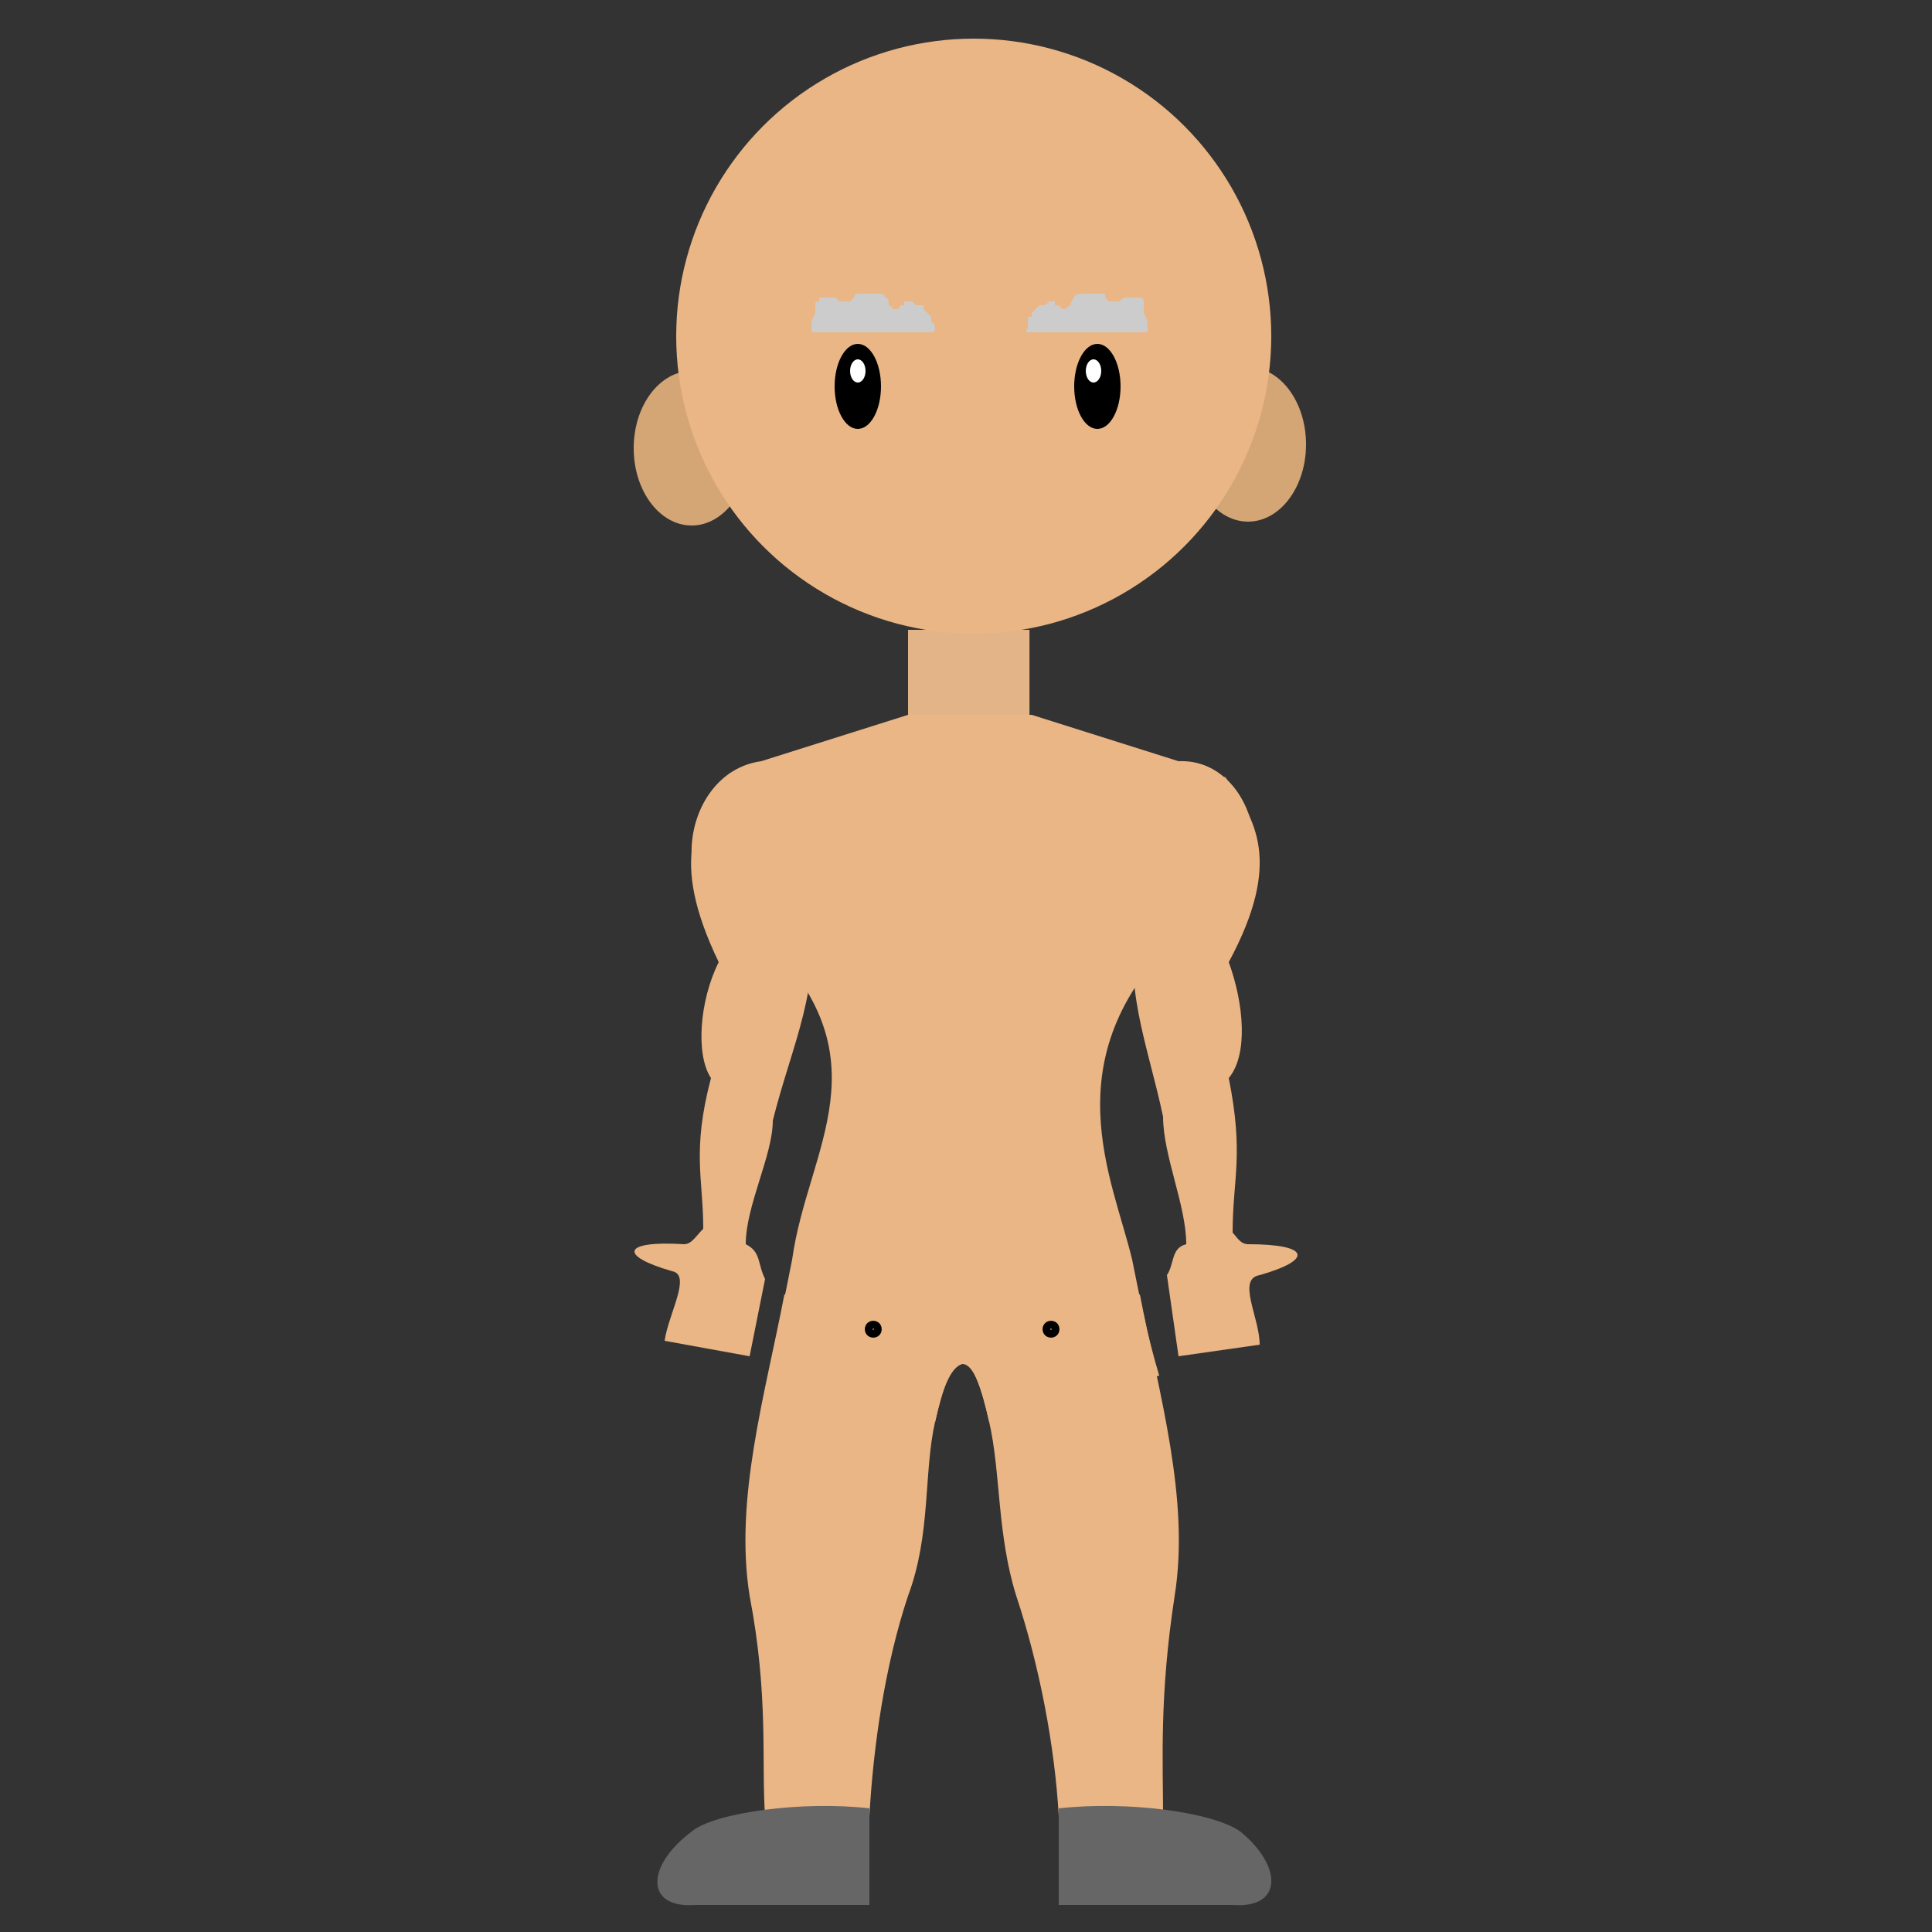 <?xml version="1.0" encoding="UTF-8"?>
<!DOCTYPE svg PUBLIC "-//W3C//DTD SVG 1.1//EN" "http://www.w3.org/Graphics/SVG/1.1/DTD/svg11.dtd">
<!-- Creator: CorelDRAW X8 -->
<svg xmlns="http://www.w3.org/2000/svg" xml:space="preserve" width="500px" height="500px" version="1.1" shape-rendering="geometricPrecision" text-rendering="geometricPrecision" image-rendering="optimizeQuality" fill-rule="evenodd" clip-rule="evenodd"
viewBox="0 0 500 500"
 xmlns:xlink="http://www.w3.org/1999/xlink">
 <rect x="0" y="0" width="500" height="500" fill="#333333" stroke="none"/>
 <g id="Layer_x0020_1">
  <ellipse fill="#D4A575" cx="179" cy="116" rx="15" ry="20"/>
  <ellipse fill="#D4A575" cx="323" cy="115" rx="15" ry="20"/>
  <rect id="neck" fill="#E3B488" x="235" y="163" width="31.427" height="33.426"/>
  <circle id="headshape" fill="#EAB686" cx="252" cy="87" r="77"/>
  <ellipse fill="black" cx="284" cy="100" rx="6" ry="11"/>
  <ellipse fill="black" cx="222" cy="100" rx="6" ry="11"/>
  <ellipse fill="white" cx="283" cy="96" rx="2" ry="3"/>
  <ellipse fill="white" cx="222" cy="96" rx="2" ry="3"/>
  <path fill="#CCCCCC" d="M211 86c1,0 4,0 5,0 9,0 17,0 25,0 1,0 1,-1 1,-1 0,-2 -1,-1 -1,-2 0,-1 0,0 0,-1 0,0 0,0 0,0 -1,-1 -1,-1 -1,-1l-1 -1c0,0 0,0 0,-1 -1,0 -1,0 -2,0 0,0 -1,-1 -1,-1 0,0 -1,0 -2,0 0,0 0,1 0,1 0,0 0,0 -1,0 0,0 0,1 -1,1 -2,0 0,0 -2,-1 0,-1 0,-2 -1,-2 0,-1 -1,-1 -2,-1 -1,0 -1,0 -2,0 -1,0 -2,0 -3,0 0,0 -1,0 -1,1 0,0 -1,1 -1,1 0,0 1,0 -1,0 -3,0 -1,0 -3,-1 -1,0 -1,0 -2,0 -1,0 -1,0 -2,0 0,0 0,0 0,1 -1,0 -1,0 -1,1 0,0 0,2 0,2 -1,2 -1,2 -1,4 0,1 0,1 1,1z"/>
  <path fill="#CCCCCC" d="M297 86c-1,0 -5,0 -6,0 -9,0 -17,0 -25,0 -1,0 0,-1 0,-1 0,-2 0,-1 0,-2 0,-1 0,0 0,-1 0,0 0,0 1,0 0,-1 0,-1 0,-1l1 -1c0,0 0,0 1,-1 0,0 1,0 1,0 1,0 1,-1 2,-1 0,0 0,0 1,0 0,0 0,1 0,1 1,0 0,0 1,0 0,0 1,1 1,1 2,0 0,0 2,-1 0,-1 1,-2 1,-2 0,-1 2,-1 2,-1 1,0 1,0 2,0 1,0 3,0 4,0 0,0 0,0 0,1 0,0 1,1 1,1 1,0 -1,0 1,0 3,0 1,0 3,-1 1,0 1,0 2,0 1,0 1,0 2,0 0,0 1,0 1,1 0,0 0,0 0,1 0,0 0,2 0,2 1,2 1,2 1,4 0,1 0,1 0,1z"/>
  <path id="upperBody" fill="#EAB686" d="M235 185l32 0 38 12c22,-1 30,39 0,45 -33,32 -17,63 -12,84l-88 0c4,-29 25,-52 -8,-84 -26,-4 -22,-42 0,-45l38 -12z"/>
  <path fill="#EAB686" d="M189 200c3,6 7,12 10,18 3,6 7,12 10,18 4,19 -4,34 -9,54 0,9 -7,22 -7,32 4,2 3,5 5,9l-4 20 -22 -4c1,-7 7,-17 2,-18 -14,-4 -13,-8 3,-7 2,0 3,-2 5,-4 0,-13 -3,-20 2,-39 -4,-6 -3,-20 2,-30 -13,-27 -6,-38 3,-49z"/>
  <path fill="#EAB686" d="M317 201c-4,5 -7,11 -11,17 -4,6 -7,12 -11,18 -5,18 2,34 6,53 0,10 6,23 6,33 -4,1 -3,5 -5,8l3 21 21 -3c0,-7 -6,-17 0,-18 14,-4 13,-8 -3,-8 -2,0 -3,-2 -4,-3 0,-14 3,-20 -1,-40 5,-6 4,-19 0,-30 14,-26 7,-37 -1,-48z"/>
  <g id="legs">
   <path id="lowerbody" fill="#EAB686" d="M205 326l44 0 0 27c-3,0 -5,6 -7,15l0 0 -43 -12c2,-10 4,-20 6,-30z"/>
   <path id="lowerbody_0" fill="#EAB686" d="M293 326l-44 0 0 27c3,0 5,6 7,15l1 0 43 -12c-3,-10 -5,-20 -7,-30z"/>
   <g id="left">
    <path id="lowerbody_1" fill="#EAB686" d="M249 353c-3,1 -5,6 -7,15 -3,13 -1,29 -7,45 -6,18 -9,39 -10,57l-27 0c-1,-14 1,-31 -4,-57 -4,-25 4,-52 9,-78l46 18 0 0z"/>
    <path fill="#666666" d="M179 474c6,-5 29,-8 46,-6 0,8 0,18 0,25 -15,0 -30,0 -45,0 -13,1 -13,-10 -1,-19z"/>
    <circle id="encor" fill="none" stroke="black" stroke-width="2.362" cx="226" cy="344" r="1"/>
   </g>
   <g id="right">
    <path id="lowerbody_2" fill="#EAB686" d="M250 353c2,1 4,6 6,15 3,13 2,29 7,45 6,18 10,39 11,57l27 0c0,-14 -1,-31 3,-57 4,-25 -4,-52 -9,-78l-45 18 0 0z"/>
    <path fill="#666666" d="M321 474c-7,-5 -29,-8 -47,-6 0,8 0,18 0,25 15,0 30,0 45,0 13,1 13,-10 2,-19z"/>
    <circle id="encor_3" fill="none" stroke="black" stroke-width="2.362" cx="272" cy="344" r="1"/>
   </g>
  </g>
 </g>
</svg>
